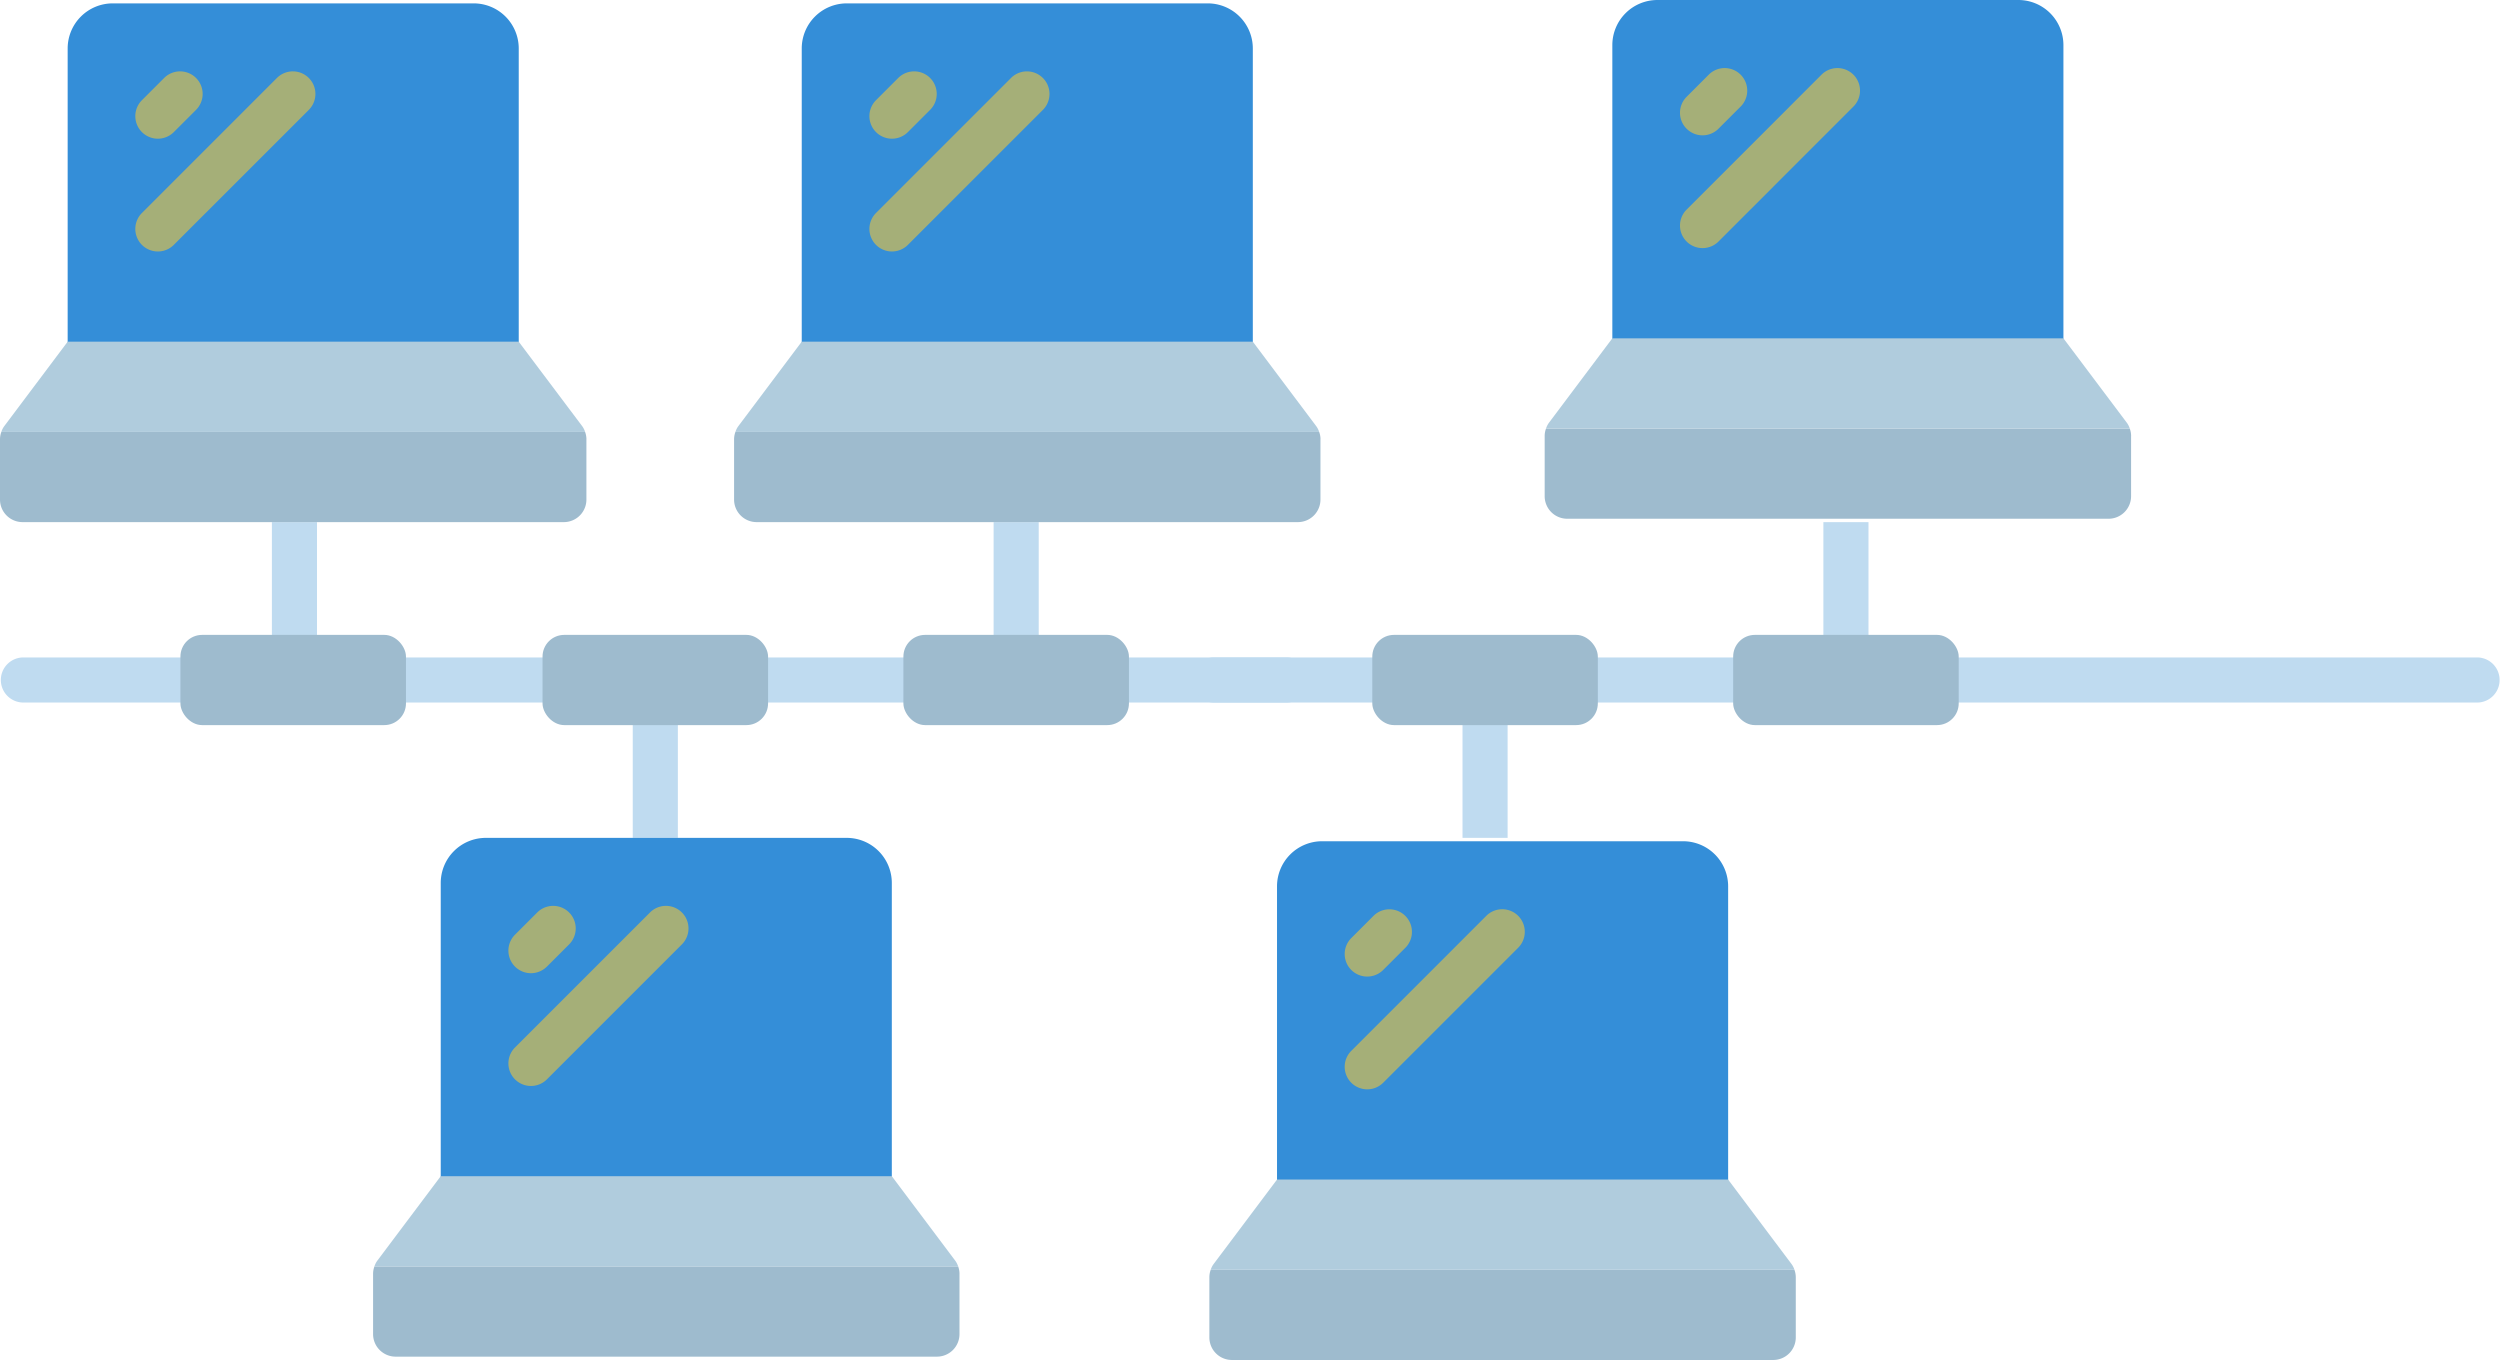 <svg xmlns="http://www.w3.org/2000/svg" width="355.898" height="193.606" viewBox="0 0 355.898 193.606">
  <g id="Grupo_895798" data-name="Grupo 895798" transform="translate(-264 -4571.833)">
    <g id="Icons" transform="translate(255.636 4566.851)">
      <path id="Trazado_659177" data-name="Trazado 659177" d="M98.436,121.457V102.192H11.744a3.211,3.211,0,1,1,0-6.421H47.063V76.506h6.421V95.771h96.324V76.506h6.421V95.771h35.32a3.211,3.211,0,0,1,0,6.421H104.857v19.265Z" transform="translate(0.007 2.804)" fill="#bfdbf0"/>
      <rect id="Rectángulo_299163" data-name="Rectángulo 299163" width="32.108" height="12.843" rx="3.09" transform="translate(136.972 95.364)" fill="#9ebbce"/>
      <path id="Trazado_659178" data-name="Trazado 659178" d="M312.91,102.192H216.586v19.265h-6.421V102.192H174.846a3.211,3.211,0,1,1,0-6.421h86.692V76.506h6.421V95.771h86.692a3.211,3.211,0,0,1,0,6.421h-35.32" transform="translate(6.401 2.804)" fill="#bfdbf0"/>
      <rect id="Rectángulo_299164" data-name="Rectángulo 299164" width="32.108" height="12.843" rx="3.09" transform="translate(203.723 95.364)" fill="#9ebbce"/>
      <rect id="Rectángulo_299165" data-name="Rectángulo 299165" width="32.108" height="12.843" rx="3.09" transform="translate(255.096 95.364)" fill="#9ebbce"/>
      <path id="Trazado_659179" data-name="Trazado 659179" d="M189.724,120.222H241.1a6.422,6.422,0,0,1,6.422,6.422V171.6H183.3V126.644A6.422,6.422,0,0,1,189.724,120.222Z" transform="translate(6.859 4.518)" fill="#348ed8"/>
      <path id="Trazado_659180" data-name="Trazado 659180" d="M257.515,179.985v8.573a3.211,3.211,0,0,1-3.211,3.21H177.244a3.21,3.21,0,0,1-3.21-3.21v-8.573a3.07,3.07,0,0,1,.192-1.059h83.095a3.1,3.1,0,0,1,.193,1.059Z" transform="translate(6.495 6.82)" fill="#9ebbce"/>
      <path id="Trazado_659181" data-name="Trazado 659181" d="M174.219,179.411a2.773,2.773,0,0,1,.45-.868l8.99-11.976h64.216l8.99,11.976a2.793,2.793,0,0,1,.449.868Z" transform="translate(6.503 6.335)" fill="#b0ccdd"/>
      <g id="Grupo_894550" data-name="Grupo 894550" transform="translate(199.794 134.412)">
        <path id="Trazado_659182" data-name="Trazado 659182" d="M195.782,139.122a3.21,3.21,0,0,1-2.27-5.481l3.211-3.211a3.211,3.211,0,0,1,4.539,4.54l-3.21,3.211A3.213,3.213,0,0,1,195.782,139.122Z" transform="translate(-192.572 -129.529)" fill="rgba(254,202,46,0.56)"/>
        <path id="Trazado_659183" data-name="Trazado 659183" d="M195.782,155.176a3.21,3.21,0,0,1-2.27-5.481l19.265-19.265a3.211,3.211,0,0,1,4.54,4.54l-19.265,19.265A3.209,3.209,0,0,1,195.782,155.176Z" transform="translate(-192.572 -129.529)" fill="rgba(254,202,46,0.56)"/>
      </g>
      <path id="Trazado_659184" data-name="Trazado 659184" d="M75.161,119.761h51.373a6.421,6.421,0,0,1,6.421,6.421v44.951H68.74V126.182A6.422,6.422,0,0,1,75.161,119.761Z" transform="translate(2.367 4.5)" fill="#348ed8"/>
      <path id="Trazado_659185" data-name="Trazado 659185" d="M142.952,179.524V188.1a3.211,3.211,0,0,1-3.211,3.211H62.682a3.211,3.211,0,0,1-3.211-3.211v-8.572a3.1,3.1,0,0,1,.192-1.06h83.1a3.079,3.079,0,0,1,.192,1.06Z" transform="translate(2.004 6.802)" fill="#9ebbce"/>
      <path id="Trazado_659186" data-name="Trazado 659186" d="M59.656,178.949a2.8,2.8,0,0,1,.45-.867l8.99-11.976h64.216l8.99,11.976a2.8,2.8,0,0,1,.45.867Z" transform="translate(2.011 6.317)" fill="#b0ccdd"/>
      <g id="Grupo_894551" data-name="Grupo 894551" transform="translate(80.741 133.933)">
        <path id="Trazado_659187" data-name="Trazado 659187" d="M81.22,138.661a3.211,3.211,0,0,1-2.271-5.481l3.211-3.211a3.211,3.211,0,0,1,4.54,4.54L83.49,137.72A3.211,3.211,0,0,1,81.22,138.661Z" transform="translate(-78.01 -129.068)" fill="rgba(254,202,46,0.56)"/>
        <path id="Trazado_659188" data-name="Trazado 659188" d="M81.22,154.715a3.211,3.211,0,0,1-2.271-5.481l19.265-19.265a3.211,3.211,0,0,1,4.54,4.54L83.49,153.774A3.211,3.211,0,0,1,81.22,154.715Z" transform="translate(-78.01 -129.068)" fill="rgba(254,202,46,0.56)"/>
      </g>
      <rect id="Rectángulo_299166" data-name="Rectángulo 299166" width="32.108" height="12.843" rx="3.09" transform="translate(85.599 95.364)" fill="#9ebbce"/>
      <rect id="Rectángulo_299167" data-name="Rectángulo 299167" width="32.108" height="12.843" rx="3.09" transform="translate(34.05 95.364)" fill="#9ebbce"/>
      <path id="Trazado_659189" data-name="Trazado 659189" d="M24.054,5.444H75.427a6.421,6.421,0,0,1,6.421,6.421V56.816H17.633V11.865A6.421,6.421,0,0,1,24.054,5.444Z" transform="translate(0.363 0.018)" fill="#348ed8"/>
      <path id="Trazado_659190" data-name="Trazado 659190" d="M91.845,65.207v8.572a3.211,3.211,0,0,1-3.211,3.211H11.575a3.211,3.211,0,0,1-3.211-3.211V65.207a3.075,3.075,0,0,1,.192-1.06h83.1a3.1,3.1,0,0,1,.192,1.06Z" transform="translate(0 2.32)" fill="#9ebbce"/>
      <path id="Trazado_659191" data-name="Trazado 659191" d="M8.549,64.632A2.79,2.79,0,0,1,9,63.765l8.99-11.976H82.2L91.2,63.765a2.79,2.79,0,0,1,.45.867Z" transform="translate(0.007 1.835)" fill="#b0ccdd"/>
      <g id="Grupo_894552" data-name="Grupo 894552" transform="translate(27.629 15.133)">
        <path id="Trazado_659192" data-name="Trazado 659192" d="M30.112,24.344a3.21,3.21,0,0,1-2.27-5.481l3.211-3.211a3.211,3.211,0,0,1,4.54,4.54L32.383,23.4A3.213,3.213,0,0,1,30.112,24.344Z" transform="translate(-26.902 -14.75)" fill="rgba(254,202,46,0.56)"/>
        <path id="Trazado_659193" data-name="Trazado 659193" d="M30.112,40.4a3.21,3.21,0,0,1-2.27-5.481L47.107,15.652a3.211,3.211,0,0,1,4.54,4.54L32.383,39.457A3.212,3.212,0,0,1,30.112,40.4Z" transform="translate(-26.902 -14.75)" fill="rgba(254,202,46,0.56)"/>
      </g>
      <path id="Trazado_659194" data-name="Trazado 659194" d="M124.614,5.444h51.373a6.421,6.421,0,0,1,6.421,6.421V56.816H118.193V11.865A6.421,6.421,0,0,1,124.614,5.444Z" transform="translate(4.306 0.018)" fill="#348ed8"/>
      <path id="Trazado_659195" data-name="Trazado 659195" d="M192.4,65.207v8.572a3.211,3.211,0,0,1-3.211,3.211H112.135a3.211,3.211,0,0,1-3.211-3.211V65.207a3.1,3.1,0,0,1,.192-1.06h83.1a3.075,3.075,0,0,1,.192,1.06Z" transform="translate(3.943 2.32)" fill="#9ebbce"/>
      <path id="Trazado_659196" data-name="Trazado 659196" d="M109.109,64.632a2.79,2.79,0,0,1,.45-.867l8.99-11.976h64.216l8.99,11.976a2.79,2.79,0,0,1,.45.867Z" transform="translate(3.95 1.835)" fill="#b0ccdd"/>
      <g id="Grupo_894553" data-name="Grupo 894553" transform="translate(132.133 15.133)">
        <path id="Trazado_659197" data-name="Trazado 659197" d="M130.673,24.344a3.211,3.211,0,0,1-2.271-5.481l3.211-3.211a3.211,3.211,0,0,1,4.54,4.54l-3.211,3.21A3.212,3.212,0,0,1,130.673,24.344Z" transform="translate(-127.463 -14.75)" fill="rgba(254,202,46,0.56)"/>
        <path id="Trazado_659198" data-name="Trazado 659198" d="M130.673,40.4a3.211,3.211,0,0,1-2.271-5.481l19.265-19.265a3.211,3.211,0,0,1,4.54,4.54L132.943,39.457A3.211,3.211,0,0,1,130.673,40.4Z" transform="translate(-127.463 -14.75)" fill="rgba(254,202,46,0.56)"/>
      </g>
      <path id="Trazado_659199" data-name="Trazado 659199" d="M235.657,4.982H287.03a6.422,6.422,0,0,1,6.421,6.422V56.355H229.235V11.4A6.422,6.422,0,0,1,235.657,4.982Z" transform="translate(8.66)" fill="#348ed8"/>
      <path id="Trazado_659200" data-name="Trazado 659200" d="M303.447,64.745v8.573a3.21,3.21,0,0,1-3.21,3.21H223.177a3.211,3.211,0,0,1-3.211-3.21V64.745a3.1,3.1,0,0,1,.193-1.059h83.1a3.068,3.068,0,0,1,.192,1.059Z" transform="translate(8.296 2.302)" fill="#9ebbce"/>
      <path id="Trazado_659201" data-name="Trazado 659201" d="M220.152,64.171a2.777,2.777,0,0,1,.449-.867l8.99-11.977h64.216L302.8,63.3a2.755,2.755,0,0,1,.45.867Z" transform="translate(8.304 1.817)" fill="#b0ccdd"/>
      <g id="Grupo_894554" data-name="Grupo 894554" transform="translate(247.528 14.654)">
        <path id="Trazado_659202" data-name="Trazado 659202" d="M241.715,23.882a3.21,3.21,0,0,1-2.27-5.481l3.21-3.21a3.211,3.211,0,0,1,4.54,4.539l-3.211,3.211A3.207,3.207,0,0,1,241.715,23.882Z" transform="translate(-238.505 -14.289)" fill="rgba(254,202,46,0.56)"/>
        <path id="Trazado_659203" data-name="Trazado 659203" d="M241.715,39.937a3.21,3.21,0,0,1-2.27-5.481l19.264-19.265a3.211,3.211,0,0,1,4.54,4.539L243.985,39A3.212,3.212,0,0,1,241.715,39.937Z" transform="translate(-238.505 -14.289)" fill="rgba(254,202,46,0.56)"/>
      </g>
    </g>
  </g>
</svg>
